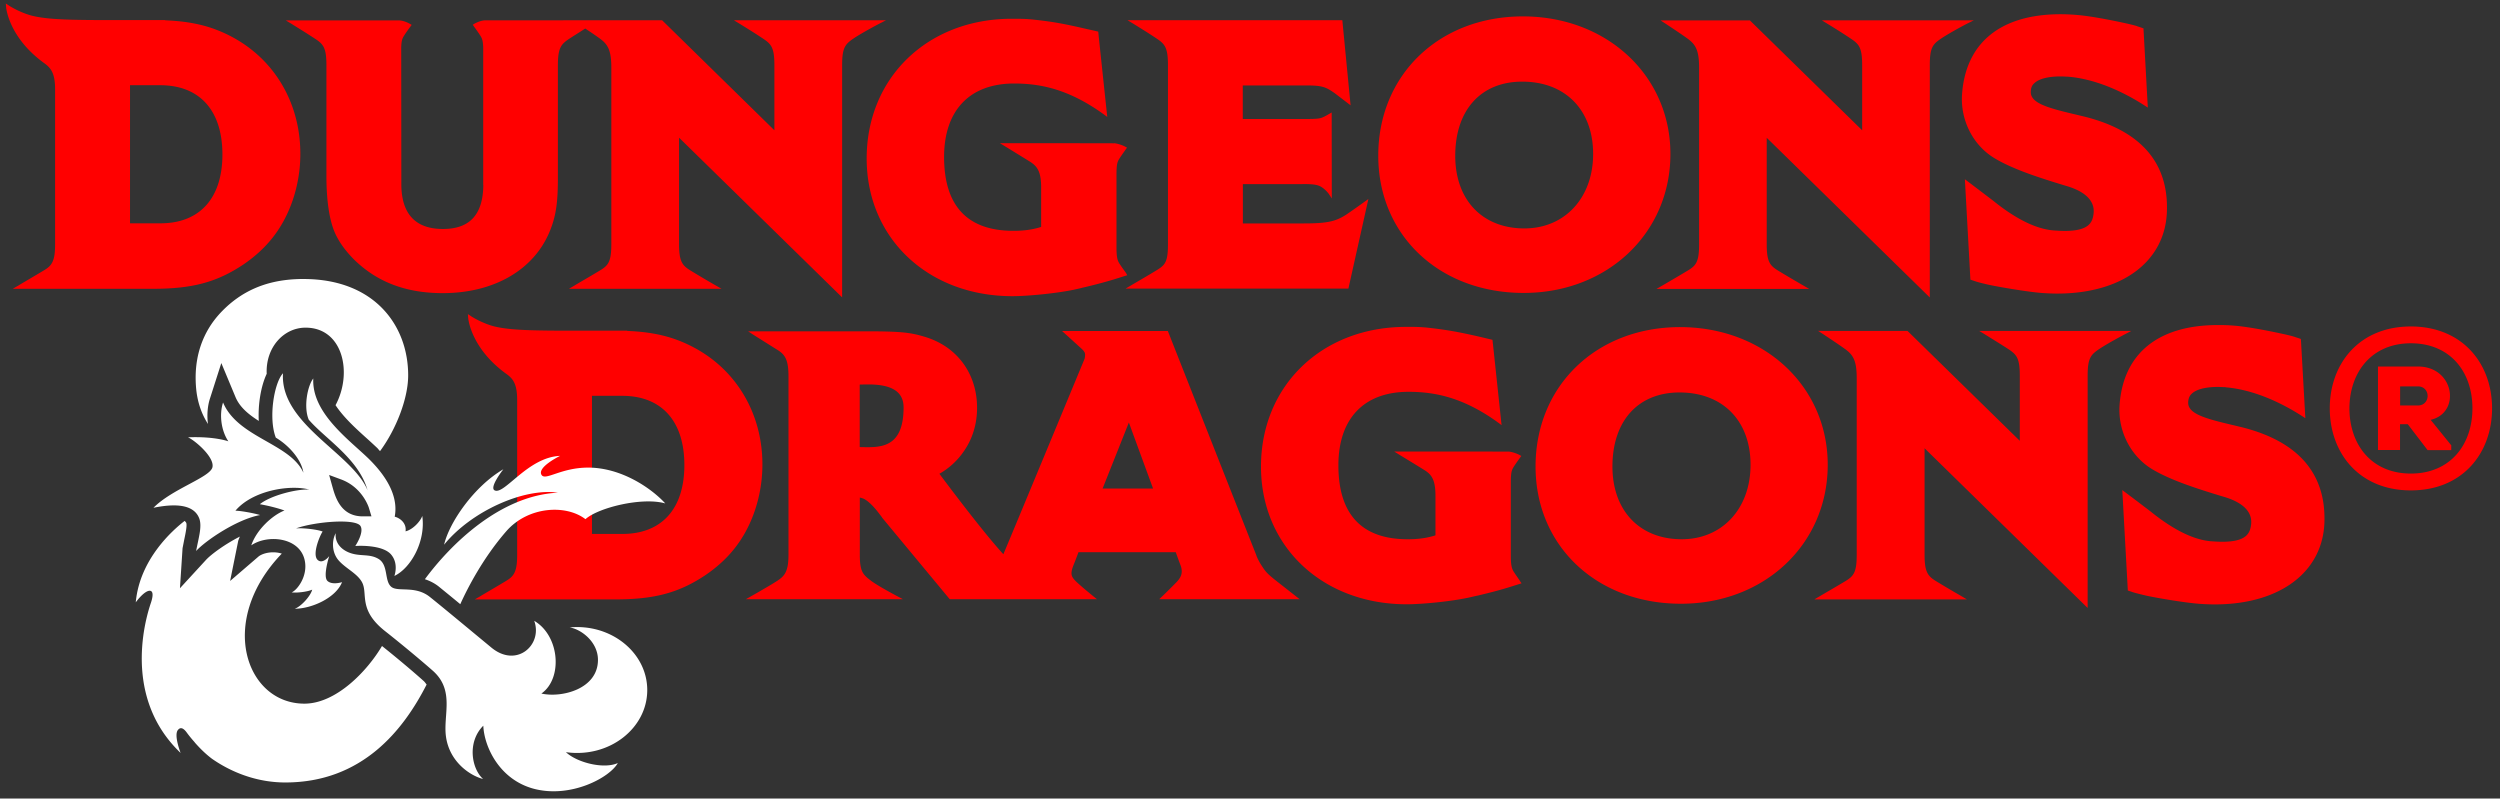<svg xmlns="http://www.w3.org/2000/svg" viewBox="0 0 210.7 67.3"><rect x="0" y="0" width="210.7" height="67.3" fill="#333333" stroke="none"/><path d="m6.617 19.234.027.33c.01.1.256 2.543 3.175 4.675.559.403.952.796.952 2.233v13.066c0 1.4-.265 1.785-.924 2.178-.677.412-2.141 1.263-2.141 1.272l-.504.293h11.823c3.321 0 5.39-.558 7.631-2.059.952-.65 1.766-1.39 2.425-2.223 1.5-1.876 2.36-4.466 2.36-7.092 0-4.282-2.177-7.98-5.828-9.892-1.638-.86-3.294-1.271-5.564-1.363v-.018h-4.547c-3.596 0-5.308-.055-6.552-.339-1.08-.247-2.05-.87-2.059-.878Zm173.171.906c-5.032 0-7.988 2.388-8.299 6.734-.156 2.17.906 4.292 2.718 5.39 1.61.979 4.017 1.72 5.774 2.26l.402.12c1.098.338 2.36 1.015 2.187 2.332-.091.687-.357 1.428-2.425 1.428-.302 0-.631-.019-.988-.046-1.427-.128-3.093-.942-4.941-2.416-.074-.064-.138-.11-.174-.137l-1.144-.87-1.171-.887.466 8.464.449.147.073.027c.019 0 .256.083 1.025.257.76.164 3.257.603 4.53.695.411.027.832.046 1.244.046 5.508 0 9.132-2.736 9.242-6.973.119-4.072-2.215-6.744-6.918-7.933l-.915-.22-.082-.018c-2.15-.513-3.56-.916-3.56-1.83 0-.312.082-.559.275-.732.375-.385 1.17-.595 2.223-.595.174 0 .357.009.54.018h.064c.037 0 .073.01.11.01 1.949.173 4.264 1.015 6.652 2.598l-.366-6.68-.439-.146-.082-.028c-.037-.018-.284-.1-1.034-.265-.449-.1-2.745-.595-4.127-.695a16 16 0 0 0-1.309-.055m-45.313.183c-7.064 0-12.188 4.932-12.188 11.74 0 6.707 5.152 11.566 12.253 11.566 7.055 0 12.37-5.033 12.37-11.713 0-6.606-5.352-11.593-12.435-11.593m-43.08.2c-7.082 0-12.225 4.96-12.225 11.777 0 6.717 5.17 11.603 12.29 11.603 1.244 0 3.641-.229 5.15-.54.285-.064.45-.1.678-.155.046-.018.1-.027.147-.037a42 42 0 0 0 2.59-.686l1.106-.348-.1-.183c0-.009-.339-.457-.531-.76-.174-.265-.275-.493-.275-1.427v-6.103c0-.924.083-1.098.256-1.373.193-.301.522-.75.522-.76l.11-.145-.165-.092c-.018-.01-.439-.229-.915-.284v.01c-.128-.01-9.635-.01-9.635-.01l.485.293s1.418.87 2.05 1.263c.622.394.942.842.942 2.178v3.321c-.714.23-1.455.33-2.333.33-3.88 0-5.847-2.096-5.847-6.223 0-3.934 2.159-6.194 5.91-6.194 2.352 0 4.823.549 7.843 2.818l-.019-.165-.695-6.542-.046-.485-.476-.11-.457-.1c-2.013-.468-2.8-.595-4-.742-.704-.082-1.088-.128-1.976-.128zm9.755.12.485.293c.009.009 1.244.759 1.985 1.262.687.458.943.77.943 2.233V39.52c0 1.482-.23 1.748-.925 2.178s-2.122 1.254-2.131 1.263l-.513.302h18.777l1.684-7.55s-1.51 1.09-1.94 1.364c-.833.513-1.483.695-3.505.695h-5.134V34.46h4.805c.631-.01 1.308-.018 1.692.174.449.22.769.677.769.686l.229.348-.01-7.247-.192.11c-.009 0-.31.192-.567.301-.228.092-.384.138-1.418.138h-5.316v-2.828h5.325c1.363 0 1.665.12 2.443.668l1.318 1.007-.696-7.174zm-54.097.01c-.44 0-.916.273-.934.283l-.147.091.101.147s.33.448.522.75c.146.229.229.384.256.997v11.557l.01.092c-.037 2.434-1.117 3.67-3.405 3.67-2.324 0-3.504-1.282-3.504-3.78l-.01-11.53c.019-.604.101-.76.248-.997.192-.302.521-.75.53-.75l.101-.147-.156-.091c-.018-.01-.494-.284-.933-.284h-9.516l.485.293c.009.01 1.235.76 1.994 1.263.687.448.943.759.943 2.232v9.334c0 2.059.247 3.706.714 4.776.338.76.86 1.492 1.6 2.242 1.94 1.913 4.393 2.846 7.486 2.846 4.3 0 7.668-1.94 9.013-5.188.522-1.263.695-2.388.695-4.493v-9.517c0-1.473.266-1.775.943-2.232.412-.266.952-.604 1.363-.87.385.257.879.586 1.227.842.658.476.97.961.97 2.434v14.915c0 1.465-.266 1.776-.925 2.178-.723.44-2.132 1.254-2.132 1.263l-.512.302h12.856l-.522-.302a89 89 0 0 1-2.131-1.263c-.64-.402-.925-.74-.925-2.178v-8.994l13.744 13.46V24.43c0-1.455.248-1.757.943-2.233.76-.512 2.16-1.244 2.177-1.253l.577-.293H67.98l.485.293c.01.009 1.245.76 1.986 1.263.686.457.942.76.942 2.232v5.481l-9.461-9.269zm112.614 0 .475.292c.019.009 1.245.76 1.986 1.263.686.457.942.76.942 2.232v5.481l-9.461-9.26h-7.53l.448.293c.009.01 1.162.76 1.83 1.244.658.476.97.961.97 2.434v14.916c0 1.464-.266 1.775-.925 2.178-.723.439-2.122 1.253-2.14 1.262l-.523.302h12.866l-.521-.302c-.019-.009-1.437-.832-2.133-1.262-.65-.403-.924-.742-.924-2.178v-8.995l13.744 13.46V24.431c0-1.455.238-1.757.943-2.233.76-.512 2.16-1.244 2.178-1.253l.594-.293zm-25.247 5.169c3.633 0 5.976 2.388 5.976 6.094 0 3.697-2.389 6.277-5.793 6.277-3.54 0-5.828-2.397-5.828-6.121 0-3.852 2.16-6.25 5.645-6.25m-117.335.302h2.543c3.331 0 5.244 2.132 5.244 5.838 0 3.688-1.913 5.81-5.244 5.801h-2.543zM45.56 45.412l.026.33c.01.1.247 2.543 3.166 4.675.567.403.961.796.961 2.233v13.067c0 1.4-.265 1.784-.924 2.178-.677.411-2.141 1.262-2.141 1.272l-.504.292h11.823c3.321 0 5.39-.558 7.631-2.058.952-.65 1.766-1.391 2.425-2.224 1.5-1.876 2.36-4.465 2.36-7.091 0-4.283-2.186-7.98-5.837-9.892-1.638-.86-3.294-1.272-5.563-1.364v-.018h-4.548c-3.597 0-5.307-.055-6.552-.338-1.07-.248-2.04-.87-2.05-.88zm147.504.924c-5.042 0-7.988 2.389-8.3 6.735-.155 2.169.916 4.291 2.709 5.39 1.61.979 4.017 1.72 5.774 2.26l.402.119c1.099.338 2.37 1.015 2.197 2.333-.092.686-.357 1.427-2.425 1.427-.302 0-.622-.018-.989-.045-1.427-.128-3.092-.943-4.94-2.416-.074-.064-.138-.11-.174-.137l-1.144-.87-1.18-.887.466 8.464.44.147.081.027c.019 0 .266.082 1.025.256.76.174 3.258.604 4.539.696.412.027.833.045 1.244.045 5.5 0 9.132-2.736 9.242-6.972.11-4.09-2.232-6.762-6.926-7.952l-.916-.22-.082-.018c-2.15-.512-3.56-.915-3.56-1.83q0-.466.275-.741c.384-.385 1.162-.595 2.224-.595.174 0 .357.01.54.018h.073c.036.01.073.01.11.019 1.949.174 4.273 1.015 6.652 2.598l-.375-6.68-.44-.146-.082-.027c-.036-.01-.283-.101-1.025-.257-.448-.1-2.745-.594-4.127-.695a16 16 0 0 0-1.308-.046m16.251.12c-4.374 0-6.835 3.156-6.835 6.899 0 3.751 2.461 6.917 6.835 6.917 4.383 0 6.844-3.166 6.844-6.917 0-3.743-2.46-6.89-6.844-6.9m-84.687.036c-7.082 0-12.225 4.95-12.225 11.776 0 6.717 5.17 11.603 12.289 11.603 1.244 0 3.642-.228 5.152-.549.283-.064.448-.1.677-.155l.146-.028c.851-.201 1.72-.42 2.59-.686l1.107-.348-.128-.183c.018 0-.311-.448-.503-.75-.174-.266-.275-.503-.275-1.428v-6.103c0-.924.083-1.098.256-1.373.193-.302.522-.75.522-.75l.11-.146-.165-.092c-.018-.01-.44-.228-.915-.283v.009c-.128-.01-9.635-.01-9.635-.01l.484.302s1.419.86 2.06 1.263c.622.385.933.833.933 2.178v3.322c-.714.228-1.455.33-2.334.33-3.88 0-5.847-2.096-5.847-6.232 0-3.935 2.15-6.195 5.911-6.195 2.352 0 4.832.54 7.842 2.809l-.018-.165-.696-6.542-.055-.485-.466-.11-.458-.11c-2.013-.467-2.8-.585-3.999-.74-.704-.083-1.089-.13-1.976-.13zm23.105.018c-7.064 0-12.189 4.941-12.189 11.75 0 6.697 5.152 11.565 12.253 11.565 7.055 0 12.371-5.032 12.371-11.712 0-6.606-5.344-11.594-12.435-11.603m11.63.32.448.293c.01.01 1.163.76 1.83 1.245.66.476.97.96.97 2.434v14.915c0 1.464-.265 1.775-.915 2.178-.723.439-2.132 1.253-2.14 1.262l-.513.302h12.856l-.512-.302a89 89 0 0 1-2.132-1.262c-.64-.403-.925-.742-.925-2.178v-8.995l13.744 13.46V50.61c0-1.454.247-1.756.943-2.232.76-.512 2.16-1.245 2.178-1.254l.558-.293h-12.82l.485.293c.01.01 1.235.76 1.995 1.254.686.457.942.768.942 2.232v5.482l-9.461-9.26zm-63.724.01 1.602 1.455c.338.301.338.439.338.558 0 .091-.018.192-.036.31 0 0-6.78 16.353-6.854 16.49-1.153-1.263-3.02-3.615-5.39-6.78a6.2 6.2 0 0 0 2.077-1.922c.714-1.025 1.099-2.279 1.099-3.633 0-2.91-1.712-5.216-4.484-6.012-1.153-.348-1.977-.412-4.045-.44h-10.77l.467.303s1.336.842 1.995 1.254c.64.393.942.823.942 2.223v15.062c0 1.436-.347 1.784-.933 2.177-.631.421-2.654 1.556-2.654 1.556h13.232s-2.004-1.034-2.69-1.556c-.678-.512-.943-.768-.943-2.186v-4.823a2 2 0 0 1 .348.11c.43.229.897.705 1.519 1.556l.01.018.008.018 5.692 6.864h12.408s-1.235-.989-1.738-1.474c-.458-.44-.531-.668-.202-1.483.082-.192.22-.558.385-1.006h8.198c.165.467.302.833.366 1.006.293.696.092 1.108-.302 1.52a56 56 0 0 1-1.455 1.437h11.832l-1.913-1.501c-.841-.66-.951-.815-1.253-1.272a5 5 0 0 1-.476-.888h.01c-.055-.119-7.476-18.941-7.476-18.941zm113.676 1.034c3.322 0 5.188 2.415 5.188 5.48 0 3.075-1.875 5.5-5.188 5.5-3.303 0-5.17-2.416-5.179-5.5.018-3.056 1.885-5.48 5.18-5.48m-2.773 1.958v7.036h1.858v-2.177h.65l1.674 2.186h1.995v-.402l-1.739-2.15c2.563-.577 2.032-4.493-1.08-4.493zm-127.2 1.51c2.187.009 2.938.777 2.938 1.94 0 3.02-1.51 3.34-2.947 3.349-.118 0-.43 0-.75-.01v-5.27zm129.067.164h1.492c1.098 0 1.098 1.61 0 1.61h-1.492zm-60.731.513c3.642 0 5.984 2.388 5.984 6.094 0 3.697-2.388 6.277-5.801 6.277-3.541 0-5.838-2.406-5.838-6.13 0-3.853 2.169-6.241 5.655-6.241m-91.66.283h2.544c3.33 0 5.243 2.132 5.243 5.838 0 3.688-1.912 5.81-5.243 5.802h-2.544zm45.249 2.251 2.04 5.564h-4.254z" style="fill:red;stroke-width:.915" transform="translate(-6.127 -18.941)"/><path d="M31.792 42.456q-.312-.004-.611.009c-2.796.106-4.78 1.12-6.31 2.673-.787.805-2.543 2.846-2.214 6.534.128 1.4.594 2.37.997 3-.092-.731-.045-1.481.174-2.158l.952-2.974 1.198 2.873c.348.832 1.08 1.446 1.959 2.004-.073-1.382.174-2.92.668-3.971-.101-2.224 1.436-3.89 3.275-3.89 3.148 0 3.99 3.807 2.526 6.534.677 1.025 1.711 1.967 2.626 2.79.33.294.631.577.906.834.082.091.128.164.22.246 1.363-1.848 2.37-4.437 2.37-6.386 0-4.045-2.627-7.796-8.099-8.098a14 14 0 0 0-.637-.02zM29.977 50.4c-.76.823-1.235 3.806-.604 5.426 1.162.695 2.169 1.885 2.324 2.955-1.098-2.47-5.527-2.946-6.771-5.92-.339 1.061-.146 2.398.448 3.276 0 0-1.134-.43-3.403-.339.613.275 2.269 1.702 2.058 2.535-.22.85-3.413 1.821-4.968 3.404 2.315-.476 3.477-.073 3.852.878.265.677-.046 1.638-.256 2.764.778-.86 3.431-2.672 5.39-3.029-.45-.146-1.63-.366-2.078-.366 1.418-1.684 4.53-2.223 6.222-1.784-1.107-.055-3.293.521-4.163 1.235.76.137 1.473.32 2.077.53-1.034.403-2.36 1.63-2.8 2.938 1.364-.943 4.081-.695 4.502 1.254.293 1.326-.631 2.525-1.098 2.708.384.064 1.354-.046 1.73-.229-.128.54-.961 1.446-1.474 1.61 1.428 0 3.468-.914 3.99-2.241 0 0-.842.274-1.236-.11-.393-.393.156-2.086.156-2.086s-.558.732-.988.311c-.458-.467.183-2.013.43-2.38-.44-.182-1.711-.32-2.242-.265 1.574-.567 5.079-.869 5.445-.183.301.559-.449 1.666-.449 1.666.604-.046 2.398-.037 3.029.732.65.778.265 1.793.265 1.793 1.4-.668 2.654-2.928 2.352-5.06-.146.44-.787 1.153-1.41 1.3.101-.705-.484-1.126-.914-1.236.265-1.372-.293-3.038-2.242-4.932-1.665-1.601-4.767-3.843-4.62-6.716-.486.613-.834 2.406-.385 3.468 1.363 1.601 4.209 3.285 4.96 5.957-1.273-3.12-7.394-5.573-7.129-9.864m23.352 6.963c-2.718.11-4.685 3.303-5.509 2.91-.494-.238.733-1.784.733-1.784-2.48 1.445-4.567 4.492-4.997 6.36 2.27-2.8 6.708-4.805 9.59-4.384-4.877.238-9.05 4.365-11.21 7.293.385.128.779.311 1.163.613.448.366 1.116.906 1.82 1.492.577-1.281 1.886-3.862 3.88-6.15 1.821-2.086 5.006-2.287 6.671-1.015 1.07-.97 4.777-1.885 6.726-1.327-1.18-1.29-3.706-3.02-6.497-3.02-2.297 0-3.596 1.126-3.926.623-.42-.65 1.556-1.61 1.556-1.61m-19.463 1.61.988.367c1.812.658 2.352 2.351 2.37 2.424l.21.696h-.731c-1.849 0-2.306-1.602-2.553-2.471zm-12.18 3.871c-1.015.787-3.788 3.23-4.117 6.863 0 0 .54-.76 1.007-.943.31-.118.576.037.283.943-.11.357-2.809 7.64 2.49 12.692 0 0-.586-1.483-.23-1.931.174-.22.394-.238.705.155q.33.453.714.879v.01c.439.502.915.97 1.446 1.372 1.583 1.107 3.733 2.004 6.185 2.004 6.524 0 9.983-4.466 11.914-8.254-.091-.11-.155-.22-.274-.32-.97-.87-2.398-2.06-3.487-2.928-1.253 2.122-3.87 4.859-6.542 4.859-4.914 0-7.384-6.946-1.903-12.646-.312-.1-.614-.11-.714-.11-.467 0-.915.119-1.217.33l-2.425 2.086.686-3.395c.046-.12.083-.229.137-.348-1.217.622-2.397 1.473-2.855 1.967l-2.196 2.389.22-3.377.146-.74c.11-.522.247-1.182.165-1.392a.5.5 0 0 0-.137-.165Zm12.738 1.034c-.33.586-.356 1.601.238 2.288.595.686 1.574 1.098 1.977 1.848.521.97-.366 2.315 1.976 4.145 1.116.879 2.837 2.297 3.971 3.295 1.895 1.665.879 3.742 1.126 5.554.284 2.114 1.995 3.294 3.13 3.587-.98-.879-1.355-3.12.018-4.493.073 1.766 1.345 4.538 4.255 5.316 3.11.824 6.396-.933 7.082-2.168-1.199.54-3.45-.046-4.374-.916 3.642.513 6.854-2.003 6.854-5.234 0-3.156-3.047-5.609-6.534-5.28.989.165 2.38 1.227 2.38 2.737 0 2.461-3.066 3.22-4.768 2.836 1.803-1.253 1.565-4.85-.604-6.13.732 2.013-1.473 4.016-3.605 2.26-1.19-.98-3.944-3.276-5.18-4.264-1.225-.989-2.662-.412-3.238-.842-.64-.485-.23-1.867-1.117-2.38-.732-.43-1.464-.192-2.324-.475-.778-.256-1.363-.87-1.263-1.684" style="fill:#fff;stroke-width:.915" transform="translate(-6.127 -18.941)"/></svg>